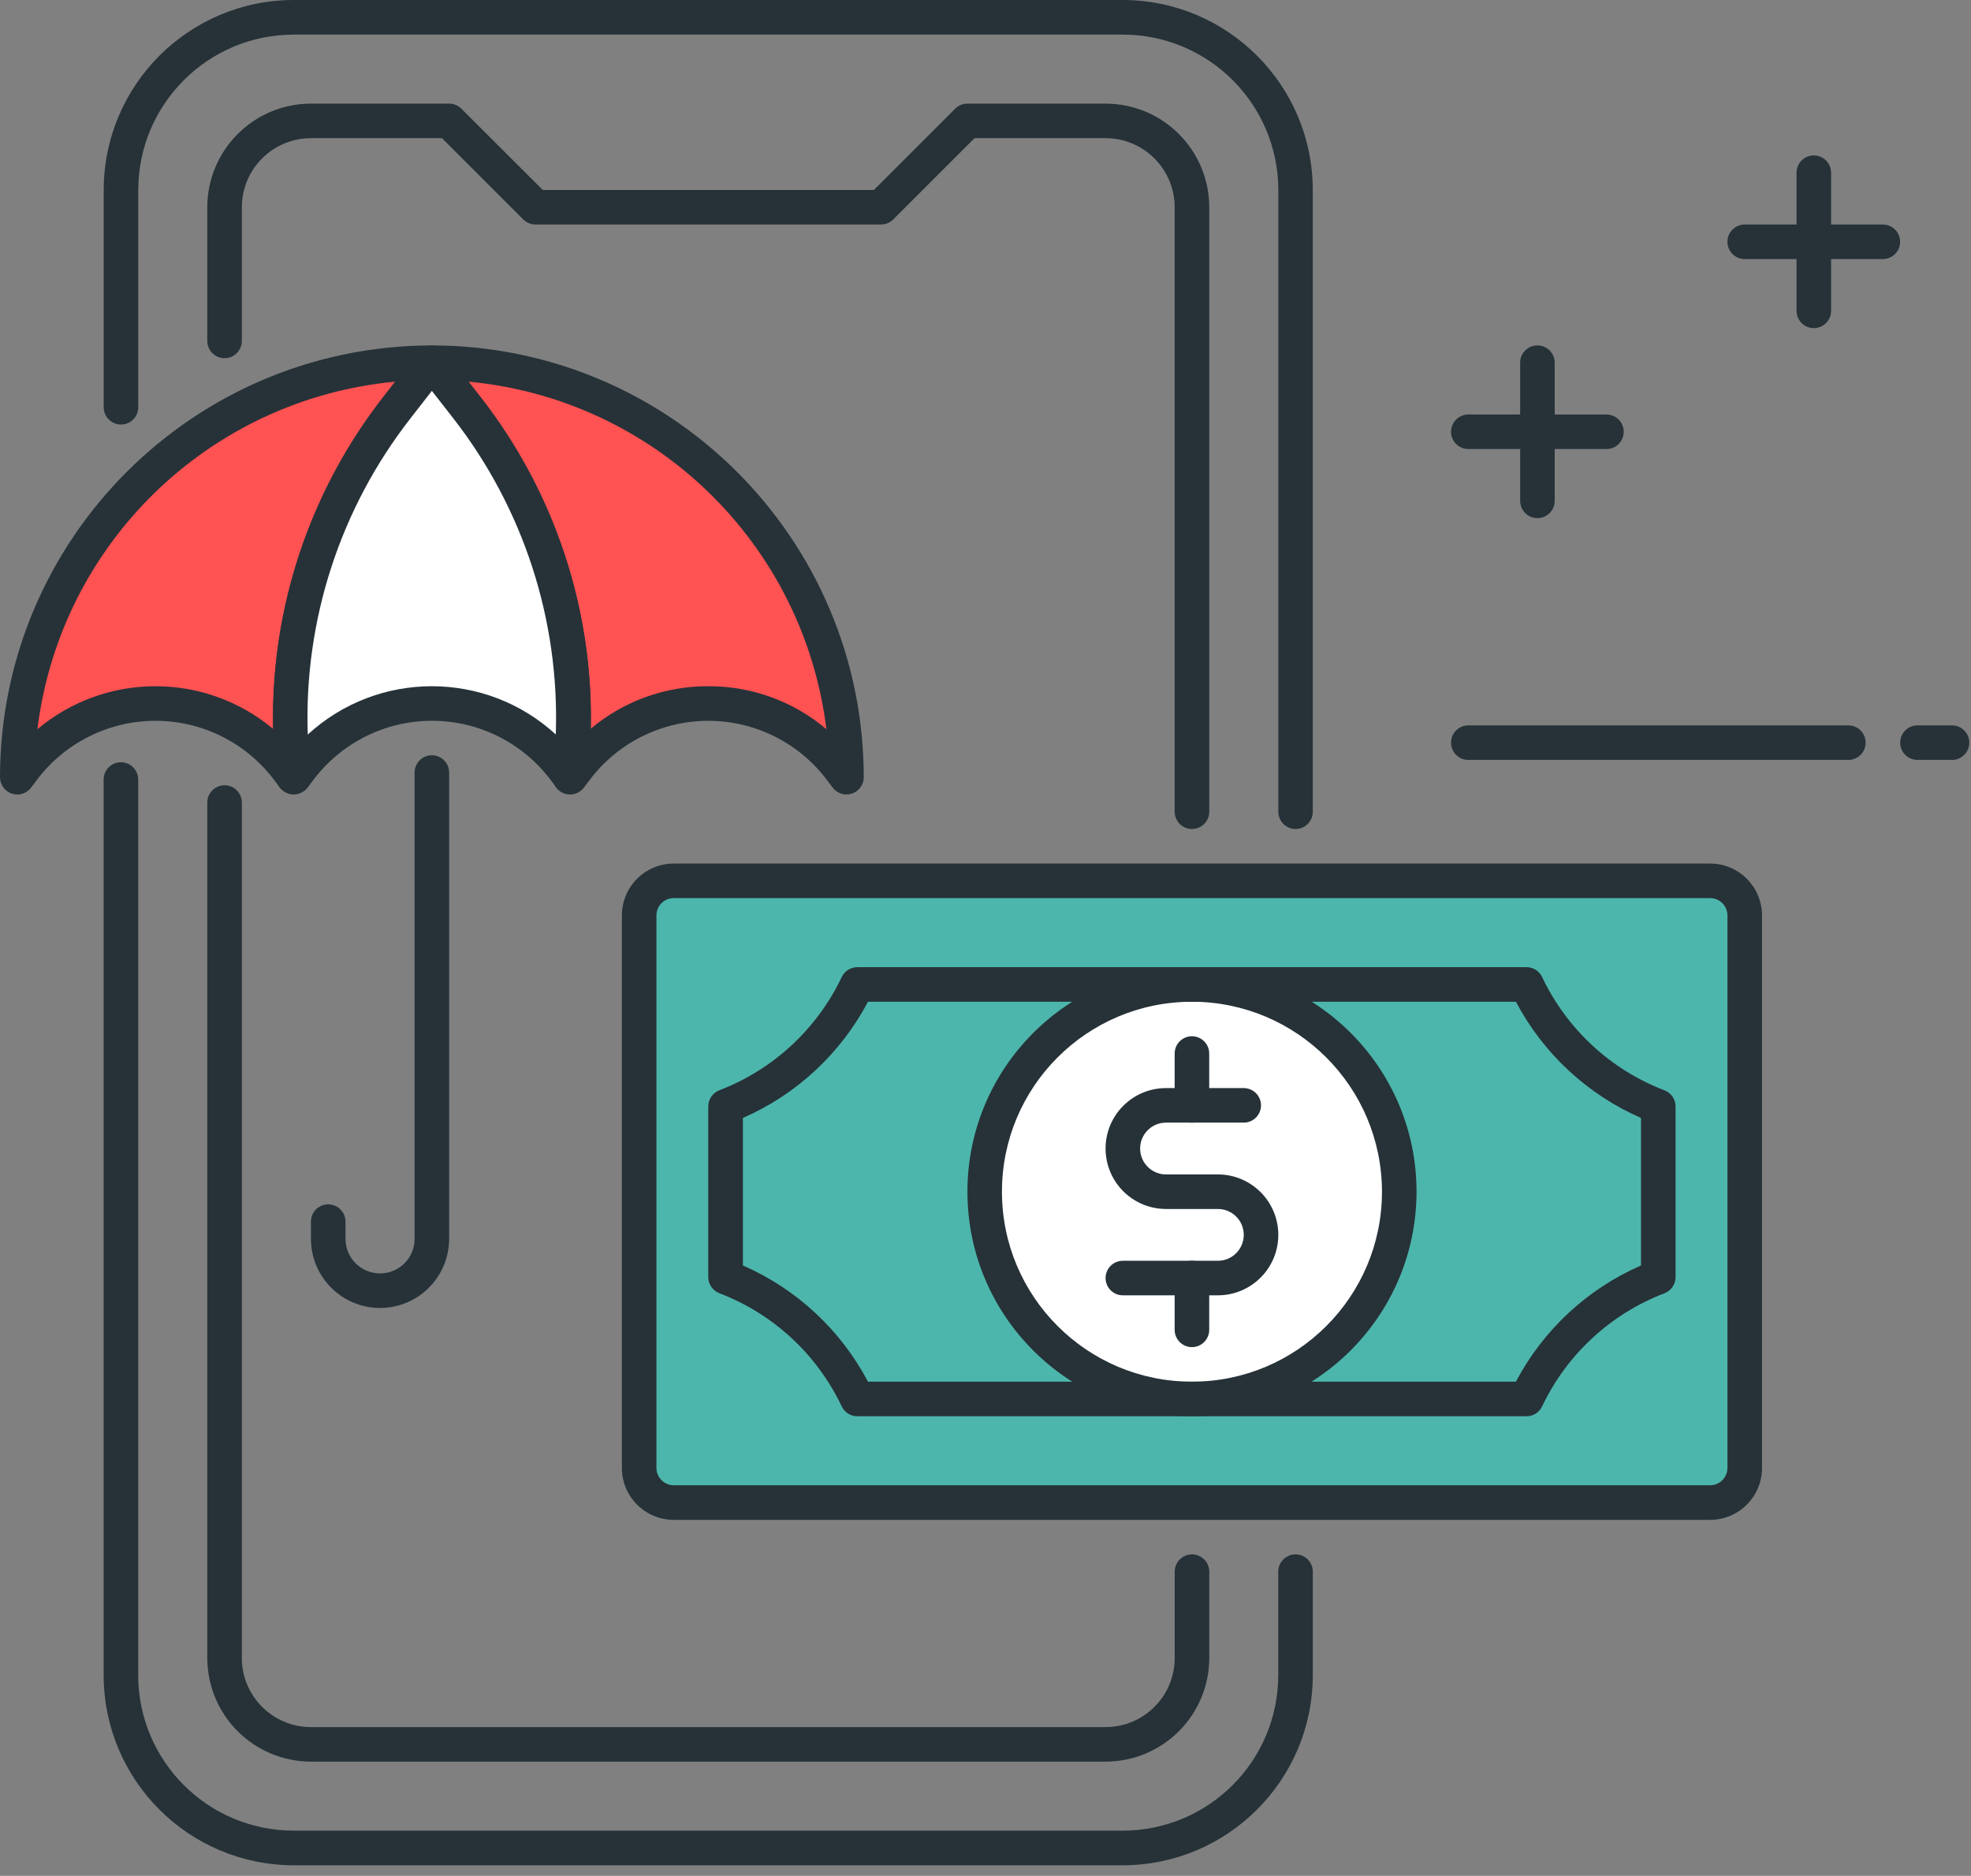 <?xml version="1.0" encoding="UTF-8"?>
<svg width="104px" height="99px" viewBox="0 0 104 99" version="1.1" xmlns="http://www.w3.org/2000/svg" xmlns:xlink="http://www.w3.org/1999/xlink">
    <rect x="0" y="0" width="104" height="99" fill="#808080" stroke="none"/>
    <title>payment_method@3x</title>
    <g id="Payment-Methods" stroke="none" stroke-width="1" fill="none" fill-rule="evenodd">
        <g id="4.0" transform="translate(-135, -126)" fill-rule="nonzero">
            <g id="payment_method" transform="translate(135, 126)">
                <g id="Group_8524" transform="translate(91.149, 11.849)" fill="#263238">
                    <path d="M8.2,1.823 L0.911,1.823 C0.408,1.823 -0.001,1.415 -0.001,0.911 C-0.001,0.408 0.408,1.77635684e-15 0.911,1.77635684e-15 L8.2,1.77635684e-15 C8.703,1.77635684e-15 9.111,0.408 9.111,0.911 C9.111,1.415 8.703,1.823 8.2,1.823 L8.2,1.823 Z" id="Path_13733"></path>
                </g>
                <g id="Group_8525" transform="translate(94.795, 8.203)" fill="#263238">
                    <path d="M0.911,9.115 C0.669,9.115 0.437,9.018 0.266,8.846 C0.095,8.675 -0.001,8.442 -4.9430351e-06,8.2 L-4.9430351e-06,0.911 C-4.9430351e-06,0.408 0.408,-0.001 0.911,-0.001 C1.415,-0.001 1.823,0.408 1.823,0.911 L1.823,8.2 C1.824,8.442 1.728,8.675 1.557,8.847 C1.386,9.019 1.153,9.115 0.911,9.115 L0.911,9.115 Z" id="Path_13734"></path>
                </g>
                <g id="Group_8526" transform="translate(76.565, 21.876)" fill="#263238">
                    <path d="M8.2,1.823 L0.911,1.823 C0.408,1.823 -0.001,1.415 -0.001,0.911 C-0.001,0.408 0.408,0 0.911,0 L8.2,0 C8.703,0 9.111,0.408 9.111,0.911 C9.111,1.415 8.703,1.823 8.2,1.823 L8.2,1.823 Z" id="Path_13735"></path>
                </g>
                <g id="Group_8527" transform="translate(80.211, 18.23)" fill="#263238">
                    <path d="M0.911,9.115 C0.669,9.115 0.437,9.018 0.266,8.846 C0.095,8.675 -0.001,8.442 -4.94303509e-06,8.2 L-4.94303509e-06,0.911 C-4.94303509e-06,0.408 0.408,-0.001 0.911,-0.001 C1.415,-0.001 1.823,0.408 1.823,0.911 L1.823,8.2 C1.824,8.442 1.728,8.675 1.557,8.847 C1.386,9.019 1.153,9.115 0.911,9.115 Z" id="Path_13736"></path>
                </g>
                <g id="Group_8528" transform="translate(32.814, 45.575)">
                    <path d="M59.247,2.734 C59.247,1.727 58.431,0.912 57.424,0.911 L2.734,0.911 C1.727,0.912 0.911,1.727 0.911,2.734 L0.911,31.902 C0.911,32.909 1.727,33.724 2.734,33.725 L57.424,33.725 C58.431,33.724 59.247,32.909 59.247,31.902 L59.247,2.734 Z" id="Path_13737" fill="#4DB6AC"></path>
                    <path d="M57.424,34.637 L2.734,34.637 C1.224,34.635 -3.55271368e-15,33.41 -3.55271368e-15,31.9 L-3.55271368e-15,2.734 C0.002,1.225 1.225,0.002 2.734,0 L57.424,0 C58.933,0.002 60.156,1.225 60.158,2.734 L60.158,31.9 C60.158,33.41 58.934,34.635 57.424,34.637 Z M2.734,1.823 C2.232,1.825 1.825,2.232 1.823,2.734 L1.823,31.9 C1.825,32.402 2.232,32.809 2.734,32.811 L57.424,32.811 C57.926,32.809 58.333,32.402 58.335,31.9 L58.335,2.734 C58.333,2.232 57.926,1.825 57.424,1.823 L2.734,1.823 Z" id="Path_13738" fill="#263238"></path>
                </g>
                <g id="Group_8529" transform="translate(10.938, 41.444)" fill="#263238">
                    <path d="M47.4,51.528 L5.469,51.528 C2.451,51.524 0.004,49.078 -1.77635684e-15,46.06 L-1.77635684e-15,0.911 C-1.77635684e-15,0.408 0.408,-0.001 0.911,-0.001 C1.415,-0.001 1.823,0.408 1.823,0.911 L1.823,46.06 C1.825,48.073 3.456,49.704 5.469,49.706 L47.4,49.706 C49.413,49.704 51.044,48.073 51.046,46.06 L51.046,41.502 C51.046,40.999 51.454,40.59 51.958,40.59 C52.461,40.59 52.869,40.999 52.869,41.502 L52.869,46.059 C52.865,49.078 50.419,51.524 47.4,51.528 Z" id="Path_13739"></path>
                </g>
                <g id="Group_8530" transform="translate(10.938, 5.469)" fill="#263238">
                    <path d="M51.955,38.283 C51.452,38.282 51.045,37.875 51.044,37.372 L51.044,5.472 C51.043,3.459 49.413,1.826 47.4,1.823 L40.483,1.823 L36.192,6.114 C36.021,6.285 35.789,6.38 35.548,6.38 L17.318,6.38 C17.076,6.38 16.845,6.284 16.673,6.114 L12.384,1.823 L5.469,1.823 C3.456,1.825 1.825,3.456 1.823,5.469 L1.823,12.524 C1.823,13.027 1.415,13.435 0.911,13.435 C0.408,13.435 0,13.027 0,12.524 L0,5.469 C0.004,2.45 2.45,0.004 5.469,-5.7368248e-06 L12.761,-5.7368248e-06 C13.003,-5.7368248e-06 13.234,0.096 13.406,0.266 L17.7,4.557 L35.173,4.557 L39.464,0.266 C39.634,0.095 39.865,-0.001 40.106,-5.7368248e-06 L47.4,-5.7368248e-06 C50.419,0.004 52.865,2.45 52.869,5.469 L52.869,37.369 C52.87,37.612 52.773,37.844 52.602,38.016 C52.43,38.187 52.198,38.284 51.955,38.283 Z" id="Path_13740"></path>
                </g>
                <g id="Group_8531" transform="translate(5.469, 40.23)" fill="#263238">
                    <path d="M53.778,58.212 L10.026,58.212 C4.491,58.205 0.007,53.72 8.8817842e-16,48.185 L8.8817842e-16,0.911 C8.8817842e-16,0.408 0.408,-0.001 0.911,-0.001 C1.415,-0.001 1.823,0.408 1.823,0.911 L1.823,48.185 C1.83,52.711 5.497,56.378 10.023,56.385 L53.778,56.385 C58.304,56.378 61.971,52.711 61.978,48.185 L61.978,42.716 C61.978,42.213 62.386,41.804 62.889,41.804 C63.393,41.804 63.801,42.213 63.801,42.716 L63.801,48.185 C63.794,53.718 59.311,58.203 53.778,58.212 L53.778,58.212 Z" id="Path_13741"></path>
                </g>
                <g id="Group_8532" transform="translate(5.469, 0)" fill="#263238">
                    <path d="M62.893,43.752 C62.39,43.751 61.983,43.344 61.982,42.841 L61.982,10.026 C61.975,5.5 58.308,1.833 53.782,1.826 L10.026,1.826 C5.5,1.833 1.833,5.5 1.826,10.026 L1.826,21.495 C1.826,21.821 1.652,22.122 1.37,22.284 C1.088,22.447 0.741,22.447 0.459,22.284 C0.177,22.122 0.003,21.821 0.003,21.495 L0.003,10.026 C0.01,4.493 4.493,0.009 10.026,-8.8817842e-16 L53.778,-8.8817842e-16 C59.311,0.009 63.793,4.493 63.8,10.026 L63.8,42.84 C63.8,43.342 63.395,43.749 62.893,43.752 L62.893,43.752 Z" id="Path_13742"></path>
                </g>
                <g id="Group_8533" transform="translate(51.044, 51.044)">
                    <circle id="Ellipse_1858" fill="#FFFFFF" cx="11.849" cy="11.849" r="10.938"></circle>
                    <path d="M11.849,23.7 C5.305,23.699 0.002,18.394 0.002,11.85 C0.002,5.307 5.307,0.002 11.85,0.002 C18.394,0.002 23.699,5.305 23.7,11.849 C23.693,18.391 18.391,23.693 11.849,23.7 Z M11.849,1.824 C6.312,1.825 1.823,6.314 1.824,11.851 C1.825,17.388 6.314,21.877 11.851,21.876 C17.388,21.875 21.877,17.386 21.876,11.849 C21.869,6.314 17.384,1.83 11.849,1.823 L11.849,1.824 Z" id="Path_13743" fill="#263238"></path>
                </g>
                <g id="Group_8534" transform="translate(58.336, 57.424)" fill="#263238">
                    <path d="M5.925,10.938 L0.911,10.938 C0.408,10.938 -0.001,10.53 -0.001,10.027 C-0.001,9.523 0.408,9.115 0.911,9.115 L5.924,9.115 C6.679,9.115 7.291,8.503 7.291,7.748 C7.291,6.993 6.679,6.381 5.924,6.381 L3.19,6.381 C1.428,6.381 -7.10553578e-15,4.953 -7.10553578e-15,3.191 C-7.10553578e-15,1.429 1.428,0.001 3.19,0.001 L7.29,0.001 C7.793,0.001 8.201,0.409 8.201,0.912 C8.201,1.416 7.793,1.824 7.29,1.824 L3.19,1.824 C2.435,1.824 1.823,2.436 1.823,3.191 C1.823,3.946 2.435,4.558 3.19,4.558 L5.924,4.558 C7.686,4.558 9.114,5.986 9.114,7.748 C9.114,9.51 7.686,10.938 5.924,10.938 L5.925,10.938 Z" id="Path_13744"></path>
                </g>
                <g id="Group_8535" transform="translate(61.981, 54.69)" fill="#263238">
                    <path d="M0.911,4.557 C0.408,4.556 0.001,4.149 0,3.646 L0,0.911 C0,0.408 0.408,-0.001 0.911,-0.001 C1.415,-0.001 1.823,0.408 1.823,0.911 L1.823,3.645 C1.823,4.149 1.415,4.557 0.911,4.557 L0.911,4.557 Z" id="Path_13745"></path>
                </g>
                <g id="Group_8536" transform="translate(61.981, 66.539)" fill="#263238">
                    <path d="M0.911,4.557 C0.408,4.556 0.001,4.149 0,3.646 L0,0.911 C0,0.408 0.408,-0.001 0.911,-0.001 C1.415,-0.001 1.823,0.408 1.823,0.911 L1.823,3.645 C1.823,4.149 1.415,4.557 0.911,4.557 Z" id="Path_13746"></path>
                </g>
                <g id="Group_8537" transform="translate(37.371, 51.044)" fill="#263238">
                    <path d="M43.179,23.7 L7.864,23.7 C7.513,23.7 7.192,23.498 7.042,23.18 C5.738,20.432 3.425,18.292 0.583,17.206 C0.232,17.069 3.55271368e-15,16.731 3.55271368e-15,16.354 L3.55271368e-15,7.348 C3.55271368e-15,6.971 0.232,6.633 0.583,6.497 C3.423,5.408 5.736,3.268 7.042,0.521 C7.192,0.203 7.512,-2.00579986e-07 7.864,-2.00579986e-07 L43.177,-2.00579986e-07 C43.528,-2.00579986e-07 43.849,0.202 43.999,0.52 C45.303,3.27 47.616,5.412 50.458,6.5 C50.809,6.636 51.041,6.974 51.041,7.351 L51.041,16.357 C51.041,16.734 50.809,17.072 50.458,17.208 C47.619,18.295 45.306,20.432 44,23.177 C43.852,23.497 43.531,23.701 43.179,23.7 L43.179,23.7 Z M8.428,21.876 L42.616,21.876 C44.057,19.142 46.384,16.98 49.216,15.743 L49.216,7.957 C46.385,6.719 44.057,4.556 42.616,1.823 L8.428,1.823 C6.987,4.557 4.66,6.72 1.828,7.957 L1.828,15.743 C4.66,16.98 6.987,19.142 8.428,21.876 Z" id="Path_13747"></path>
                </g>
                <g id="Group_8538" transform="translate(21.875, 18.23)">
                    <path d="M0.913,0.911 L2.752,3.275 C7.027,8.772 8.989,15.72 8.221,22.642 L8.205,22.786 L8.497,22.398 C10.149,20.195 12.743,18.898 15.497,18.898 C18.251,18.898 20.845,20.195 22.497,22.398 L22.789,22.786 C22.788,10.705 12.994,0.912 0.913,0.911 Z" id="Path_13748" fill="#FF5252"></path>
                    <path d="M8.201,23.7 C8.086,23.699 7.972,23.678 7.864,23.636 C7.482,23.484 7.249,23.095 7.295,22.686 C8.086,15.954 6.194,9.182 2.028,3.835 L0.189,1.471 C-0.026,1.196 -0.065,0.822 0.089,0.508 C0.243,0.195 0.564,-0.003 0.913,-3.12447333e-05 C13.493,0.013 23.687,10.207 23.701,22.787 C23.701,23.18 23.451,23.528 23.078,23.653 C22.706,23.777 22.296,23.65 22.06,23.336 L21.768,22.948 C20.288,20.974 17.965,19.812 15.498,19.812 C13.031,19.812 10.708,20.974 9.228,22.948 L8.934,23.338 C8.76,23.567 8.489,23.701 8.201,23.7 Z M15.501,17.987 C17.781,17.977 19.99,18.781 21.73,20.255 C20.525,10.465 12.668,2.833 2.847,1.912 L3.472,2.712 C7.375,7.705 9.431,13.895 9.293,20.231 C11.031,18.771 13.231,17.975 15.501,17.987 L15.501,17.987 Z" id="Path_13749" fill="#263238"></path>
                </g>
                <g id="Group_8539" transform="translate(0, 18.23)">
                    <path d="M0.911,22.787 L1.203,22.399 C2.855,20.196 5.449,18.899 8.203,18.899 C10.957,18.899 13.551,20.196 15.203,22.399 L15.495,22.787 L15.479,22.643 C14.709,15.721 16.672,8.773 20.948,3.276 L22.787,0.911 C10.705,0.912 0.912,10.705 0.911,22.787 Z" id="Path_13750" fill="#FF5252"></path>
                    <path d="M0.911,23.7 C0.813,23.699 0.716,23.684 0.623,23.654 C0.251,23.529 0.001,23.18 -2.22044605e-15,22.788 C0.013,10.208 10.207,0.014 22.787,1.77635684e-15 C23.135,1.77635684e-15 23.452,0.198 23.605,0.51 C23.757,0.823 23.719,1.195 23.505,1.469 L21.666,3.833 C17.523,9.136 15.627,15.853 16.385,22.54 C16.436,22.966 16.209,23.377 15.822,23.561 C15.46,23.737 15.024,23.644 14.766,23.335 L14.474,22.947 C12.994,20.973 10.671,19.811 8.204,19.811 C5.737,19.811 3.414,20.973 1.934,22.947 L1.641,23.337 C1.468,23.566 1.198,23.701 0.911,23.7 Z M20.853,1.912 C11.033,2.834 3.179,10.466 1.974,20.255 C5.57,17.236 10.814,17.23 14.416,20.242 C14.275,13.905 16.328,7.713 20.228,2.716 L20.853,1.912 Z" id="Path_13751" fill="#263238"></path>
                </g>
                <g id="Group_8540" transform="translate(13.412, 18.248)">
                    <path d="M11.215,3.257 L9.375,0.893 L7.536,3.257 C3.261,8.754 1.299,15.702 2.067,22.624 L2.083,22.768 L2.375,22.38 C4.027,20.177 6.621,18.88 9.375,18.88 C12.129,18.88 14.723,20.177 16.375,22.38 L16.667,22.768 L16.683,22.624 C17.452,15.703 15.49,8.754 11.215,3.257 L11.215,3.257 Z" id="Path_13752" fill="#FFFFFF"></path>
                    <path d="M2.083,23.681 C1.619,23.68 1.229,23.331 1.177,22.87 C0.332,15.666 2.358,8.42 6.817,2.699 L8.656,0.335 C8.835,0.124 9.098,0.002 9.375,0.002 C9.652,0.002 9.915,0.124 10.094,0.335 L11.933,2.699 L11.933,2.699 C16.369,8.376 18.402,15.566 17.594,22.725 C17.553,23.115 17.291,23.446 16.921,23.575 C16.573,23.701 16.184,23.598 15.944,23.316 L15.652,22.928 C14.172,20.954 11.849,19.792 9.382,19.792 C6.915,19.792 4.592,20.954 3.112,22.928 L2.818,23.318 C2.643,23.547 2.371,23.681 2.083,23.681 L2.083,23.681 Z M9.375,2.381 L8.256,3.819 C4.54,8.575 2.618,14.487 2.827,20.519 C6.527,17.121 12.212,17.118 15.914,20.514 C16.124,14.484 14.205,8.572 10.494,3.814 L9.375,2.381 Z" id="Path_13753" fill="#263238"></path>
                </g>
                <g id="Group_8541" transform="translate(16.407, 39.861)" fill="#263238">
                    <path d="M3.646,29.168 C1.633,29.166 0.002,27.535 0,25.522 L0,24.611 C0,24.108 0.408,23.7 0.911,23.7 C1.415,23.7 1.823,24.108 1.823,24.611 L1.823,25.522 C1.823,26.529 2.639,27.345 3.646,27.345 C4.653,27.345 5.469,26.529 5.469,25.522 L5.469,0.911 C5.469,0.408 5.877,-0.001 6.38,-0.001 C6.884,-0.001 7.292,0.408 7.292,0.911 L7.292,25.521 C7.29,27.534 5.659,29.166 3.646,29.168 L3.646,29.168 Z" id="Path_13754"></path>
                </g>
                <g id="Group_8542" transform="translate(100.264, 38.283)" fill="#263238">
                    <path d="M2.734,1.823 L0.911,1.823 C0.408,1.823 -0.001,1.415 -0.001,0.911 C-0.001,0.408 0.408,3.55271368e-15 0.911,3.55271368e-15 L2.734,3.55271368e-15 C3.237,3.55271368e-15 3.646,0.408 3.646,0.911 C3.646,1.415 3.237,1.823 2.734,1.823 L2.734,1.823 Z" id="Path_13755"></path>
                </g>
                <g id="Group_8543" transform="translate(76.565, 38.283)" fill="#263238">
                    <path d="M20.964,1.823 L0.911,1.823 C0.408,1.823 -0.001,1.415 -0.001,0.911 C-0.001,0.408 0.408,3.55271368e-15 0.911,3.55271368e-15 L20.964,3.55271368e-15 C21.467,3.55271368e-15 21.875,0.408 21.875,0.911 C21.875,1.415 21.467,1.823 20.964,1.823 L20.964,1.823 Z" id="Path_13756"></path>
                </g>
            </g>
        </g>
    </g>
</svg>